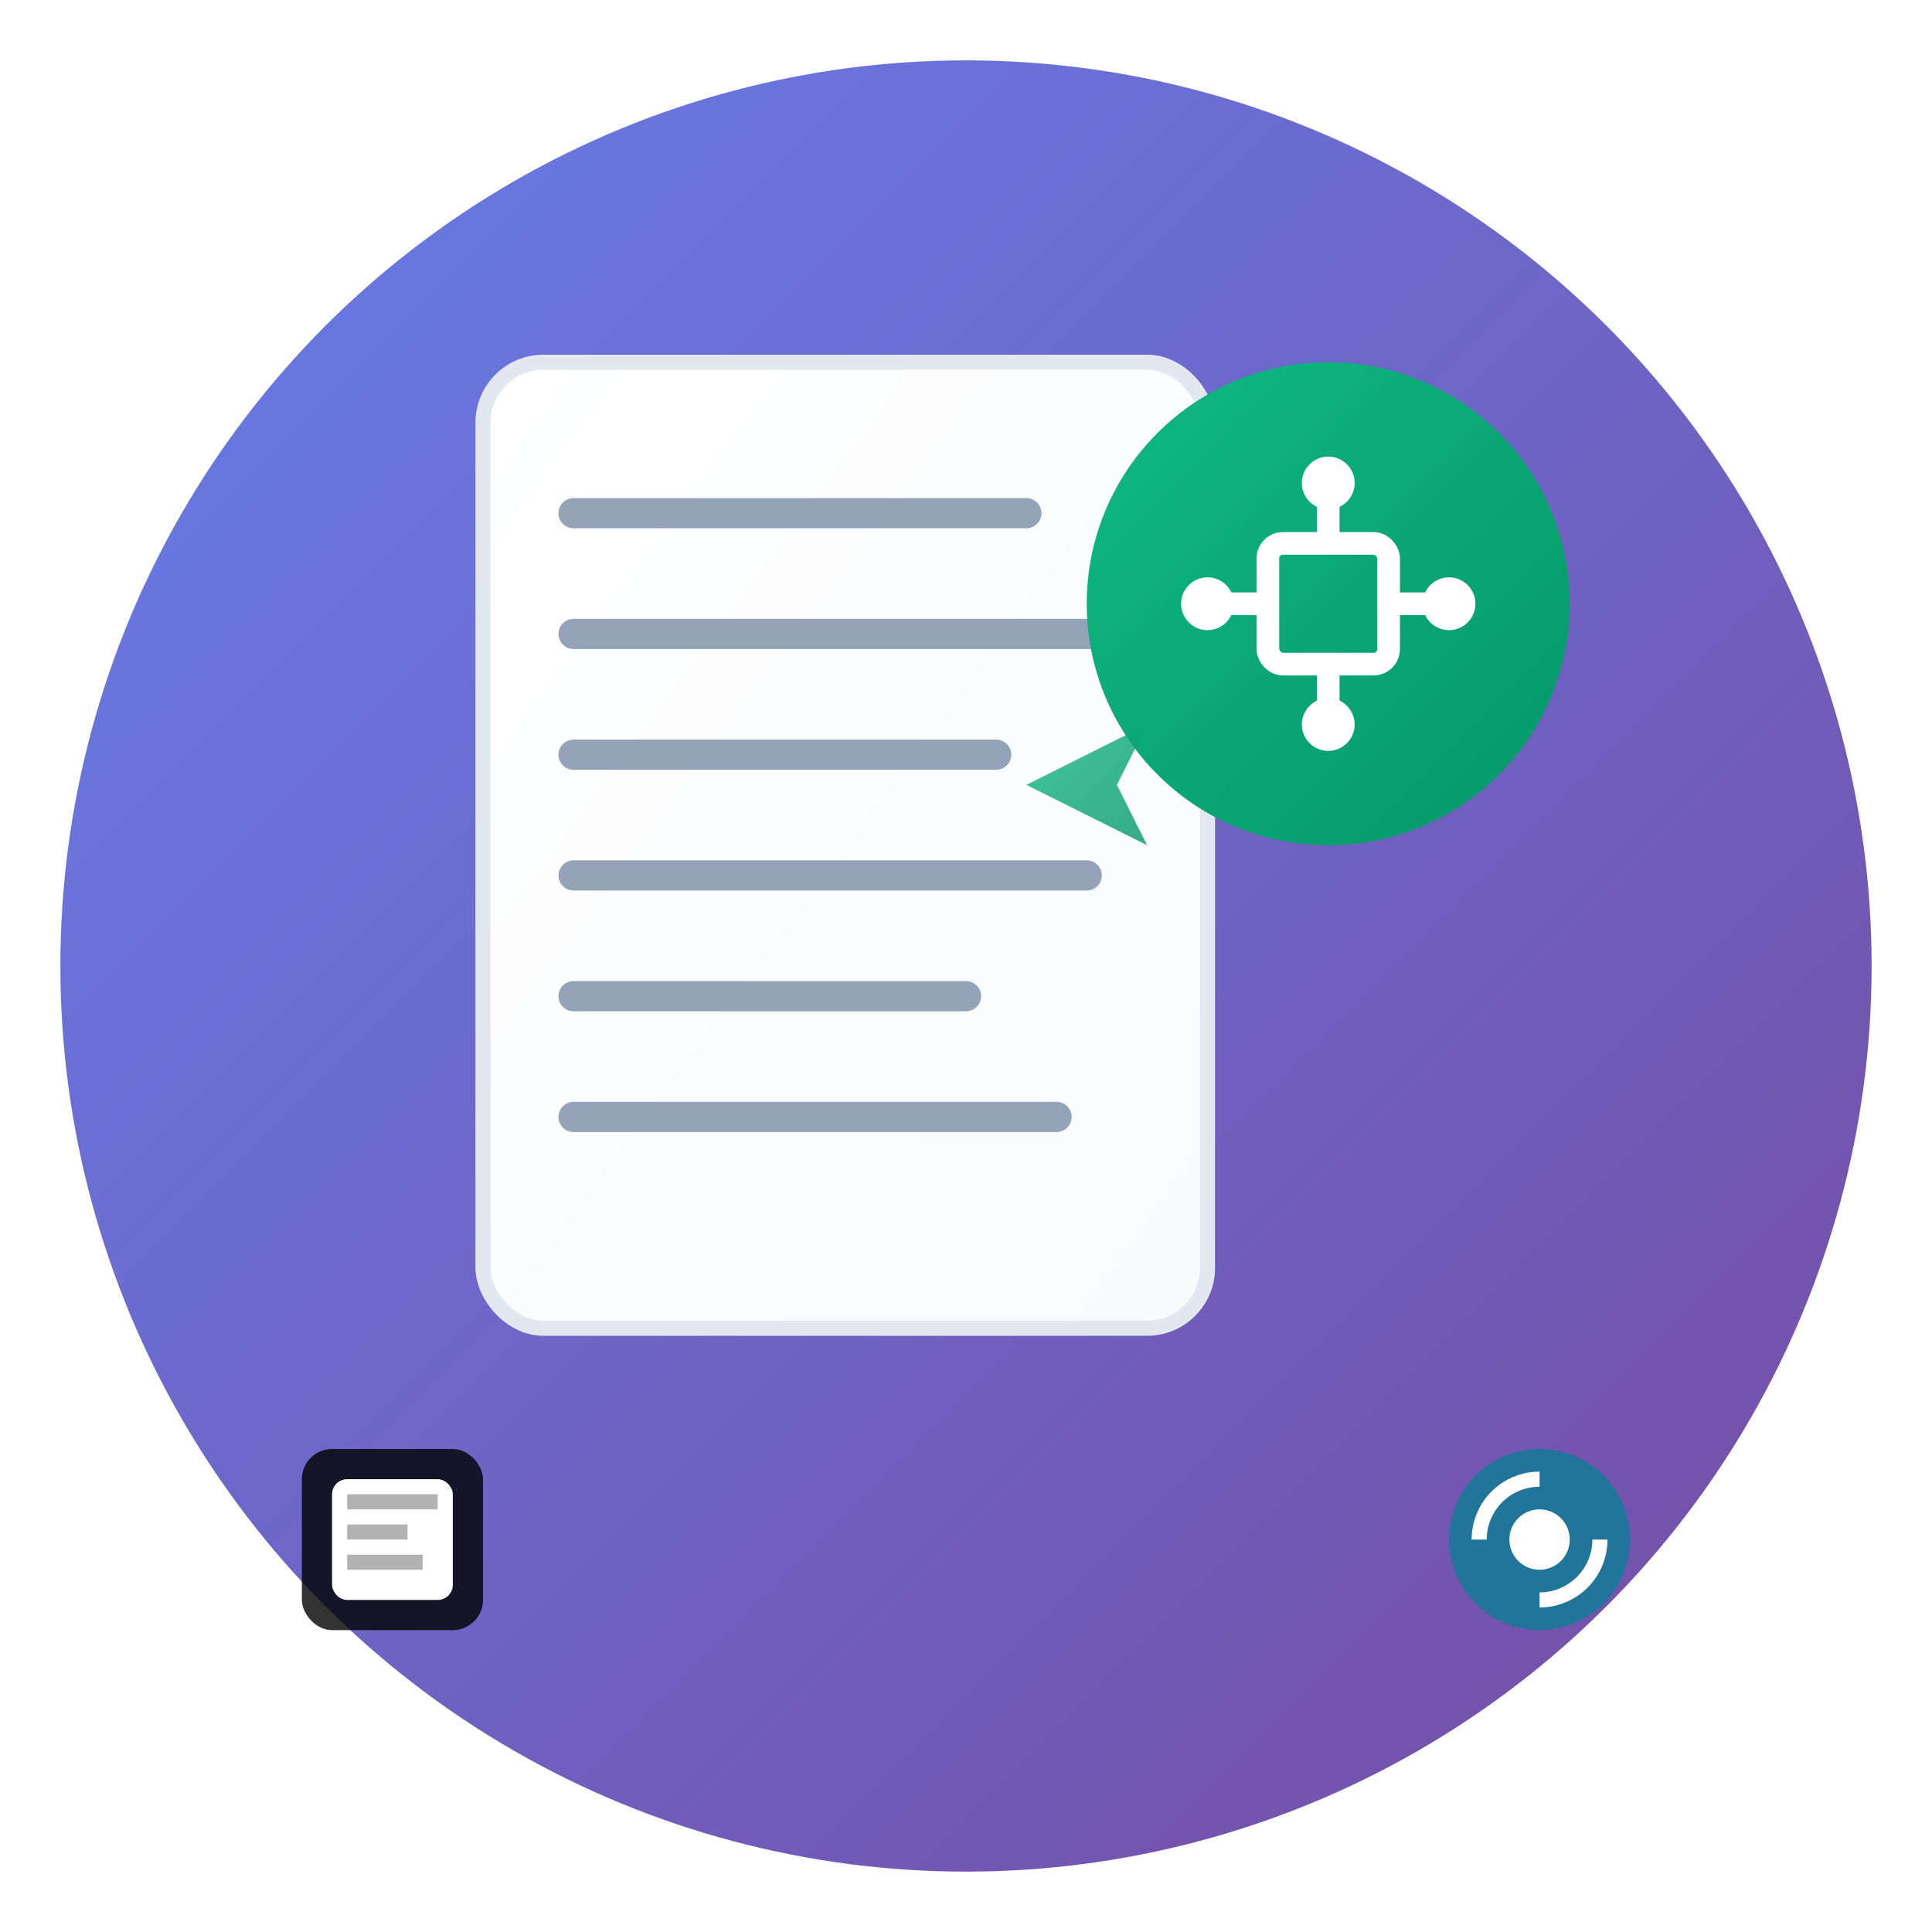 <svg width="128" height="128" viewBox="0 0 128 128" xmlns="http://www.w3.org/2000/svg">
  <defs>
    <linearGradient id="bgGradient" x1="0%" y1="0%" x2="100%" y2="100%">
      <stop offset="0%" style="stop-color:#667eea;stop-opacity:1" />
      <stop offset="100%" style="stop-color:#764ba2;stop-opacity:1" />
    </linearGradient>
    <linearGradient id="paperGradient" x1="0%" y1="0%" x2="100%" y2="100%">
      <stop offset="0%" style="stop-color:#ffffff;stop-opacity:1" />
      <stop offset="100%" style="stop-color:#f8fafc;stop-opacity:1" />
    </linearGradient>
    <linearGradient id="aiGradient" x1="0%" y1="0%" x2="100%" y2="100%">
      <stop offset="0%" style="stop-color:#10b981;stop-opacity:1" />
      <stop offset="100%" style="stop-color:#059669;stop-opacity:1" />
    </linearGradient>
    <filter id="shadow" x="-50%" y="-50%" width="200%" height="200%">
      <feDropShadow dx="2" dy="4" stdDeviation="3" flood-color="#000000" flood-opacity="0.2"/>
    </filter>
  </defs>
  
  <!-- Background Circle -->
  <circle cx="64" cy="64" r="60" fill="url(#bgGradient)" filter="url(#shadow)"/>
  
  <!-- Document/Paper -->
  <rect x="32" y="24" width="48" height="64" rx="4" ry="4" fill="url(#paperGradient)" stroke="#e2e8f0" stroke-width="1"/>
  
  <!-- Document Lines (representing content) -->
  <line x1="38" y1="34" x2="68" y2="34" stroke="#94a3b8" stroke-width="2" stroke-linecap="round"/>
  <line x1="38" y1="42" x2="74" y2="42" stroke="#94a3b8" stroke-width="2" stroke-linecap="round"/>
  <line x1="38" y1="50" x2="66" y2="50" stroke="#94a3b8" stroke-width="2" stroke-linecap="round"/>
  <line x1="38" y1="58" x2="72" y2="58" stroke="#94a3b8" stroke-width="2" stroke-linecap="round"/>
  <line x1="38" y1="66" x2="64" y2="66" stroke="#94a3b8" stroke-width="2" stroke-linecap="round"/>
  <line x1="38" y1="74" x2="70" y2="74" stroke="#94a3b8" stroke-width="2" stroke-linecap="round"/>
  
  <!-- AI Brain/Chip Icon -->
  <circle cx="88" cy="40" r="16" fill="url(#aiGradient)" filter="url(#shadow)"/>
  
  <!-- AI Circuit Pattern -->
  <g stroke="#ffffff" stroke-width="1.5" fill="none">
    <!-- Central processor -->
    <rect x="84" y="36" width="8" height="8" rx="1"/>
    <!-- Circuit lines -->
    <line x1="80" y1="40" x2="84" y2="40"/>
    <line x1="92" y1="40" x2="96" y2="40"/>
    <line x1="88" y1="32" x2="88" y2="36"/>
    <line x1="88" y1="44" x2="88" y2="48"/>
    <!-- Small connection dots -->
    <circle cx="80" cy="40" r="1" fill="#ffffff"/>
    <circle cx="96" cy="40" r="1" fill="#ffffff"/>
    <circle cx="88" cy="32" r="1" fill="#ffffff"/>
    <circle cx="88" cy="48" r="1" fill="#ffffff"/>
  </g>
  
  <!-- Sync/Connection Arrows -->
  <g fill="url(#aiGradient)">
    <!-- Arrow from AI to document -->
    <path d="M 76 48 L 68 52 L 76 56 L 74 52 Z" opacity="0.8"/>
    <!-- Curved connection line -->
    <path d="M 76 52 Q 72 52 68 52" stroke="url(#aiGradient)" stroke-width="2" fill="none" opacity="0.6"/>
  </g>
  
  <!-- Notion-style icon (small) -->
  <g transform="translate(20, 96)">
    <rect x="0" y="0" width="12" height="12" rx="2" fill="#000000" opacity="0.8"/>
    <rect x="2" y="2" width="8" height="8" rx="1" fill="#ffffff"/>
    <rect x="3" y="3" width="6" height="1" fill="#000000" opacity="0.3"/>
    <rect x="3" y="5" width="4" height="1" fill="#000000" opacity="0.3"/>
    <rect x="3" y="7" width="5" height="1" fill="#000000" opacity="0.3"/>
  </g>
  
  <!-- WordPress icon (small) -->
  <g transform="translate(96, 96)">
    <circle cx="6" cy="6" r="6" fill="#21759b"/>
    <circle cx="6" cy="6" r="2" fill="#ffffff"/>
    <path d="M 2 6 A 4 4 0 0 1 6 2" stroke="#ffffff" stroke-width="1" fill="none"/>
    <path d="M 10 6 A 4 4 0 0 1 6 10" stroke="#ffffff" stroke-width="1" fill="none"/>
  </g>
</svg>